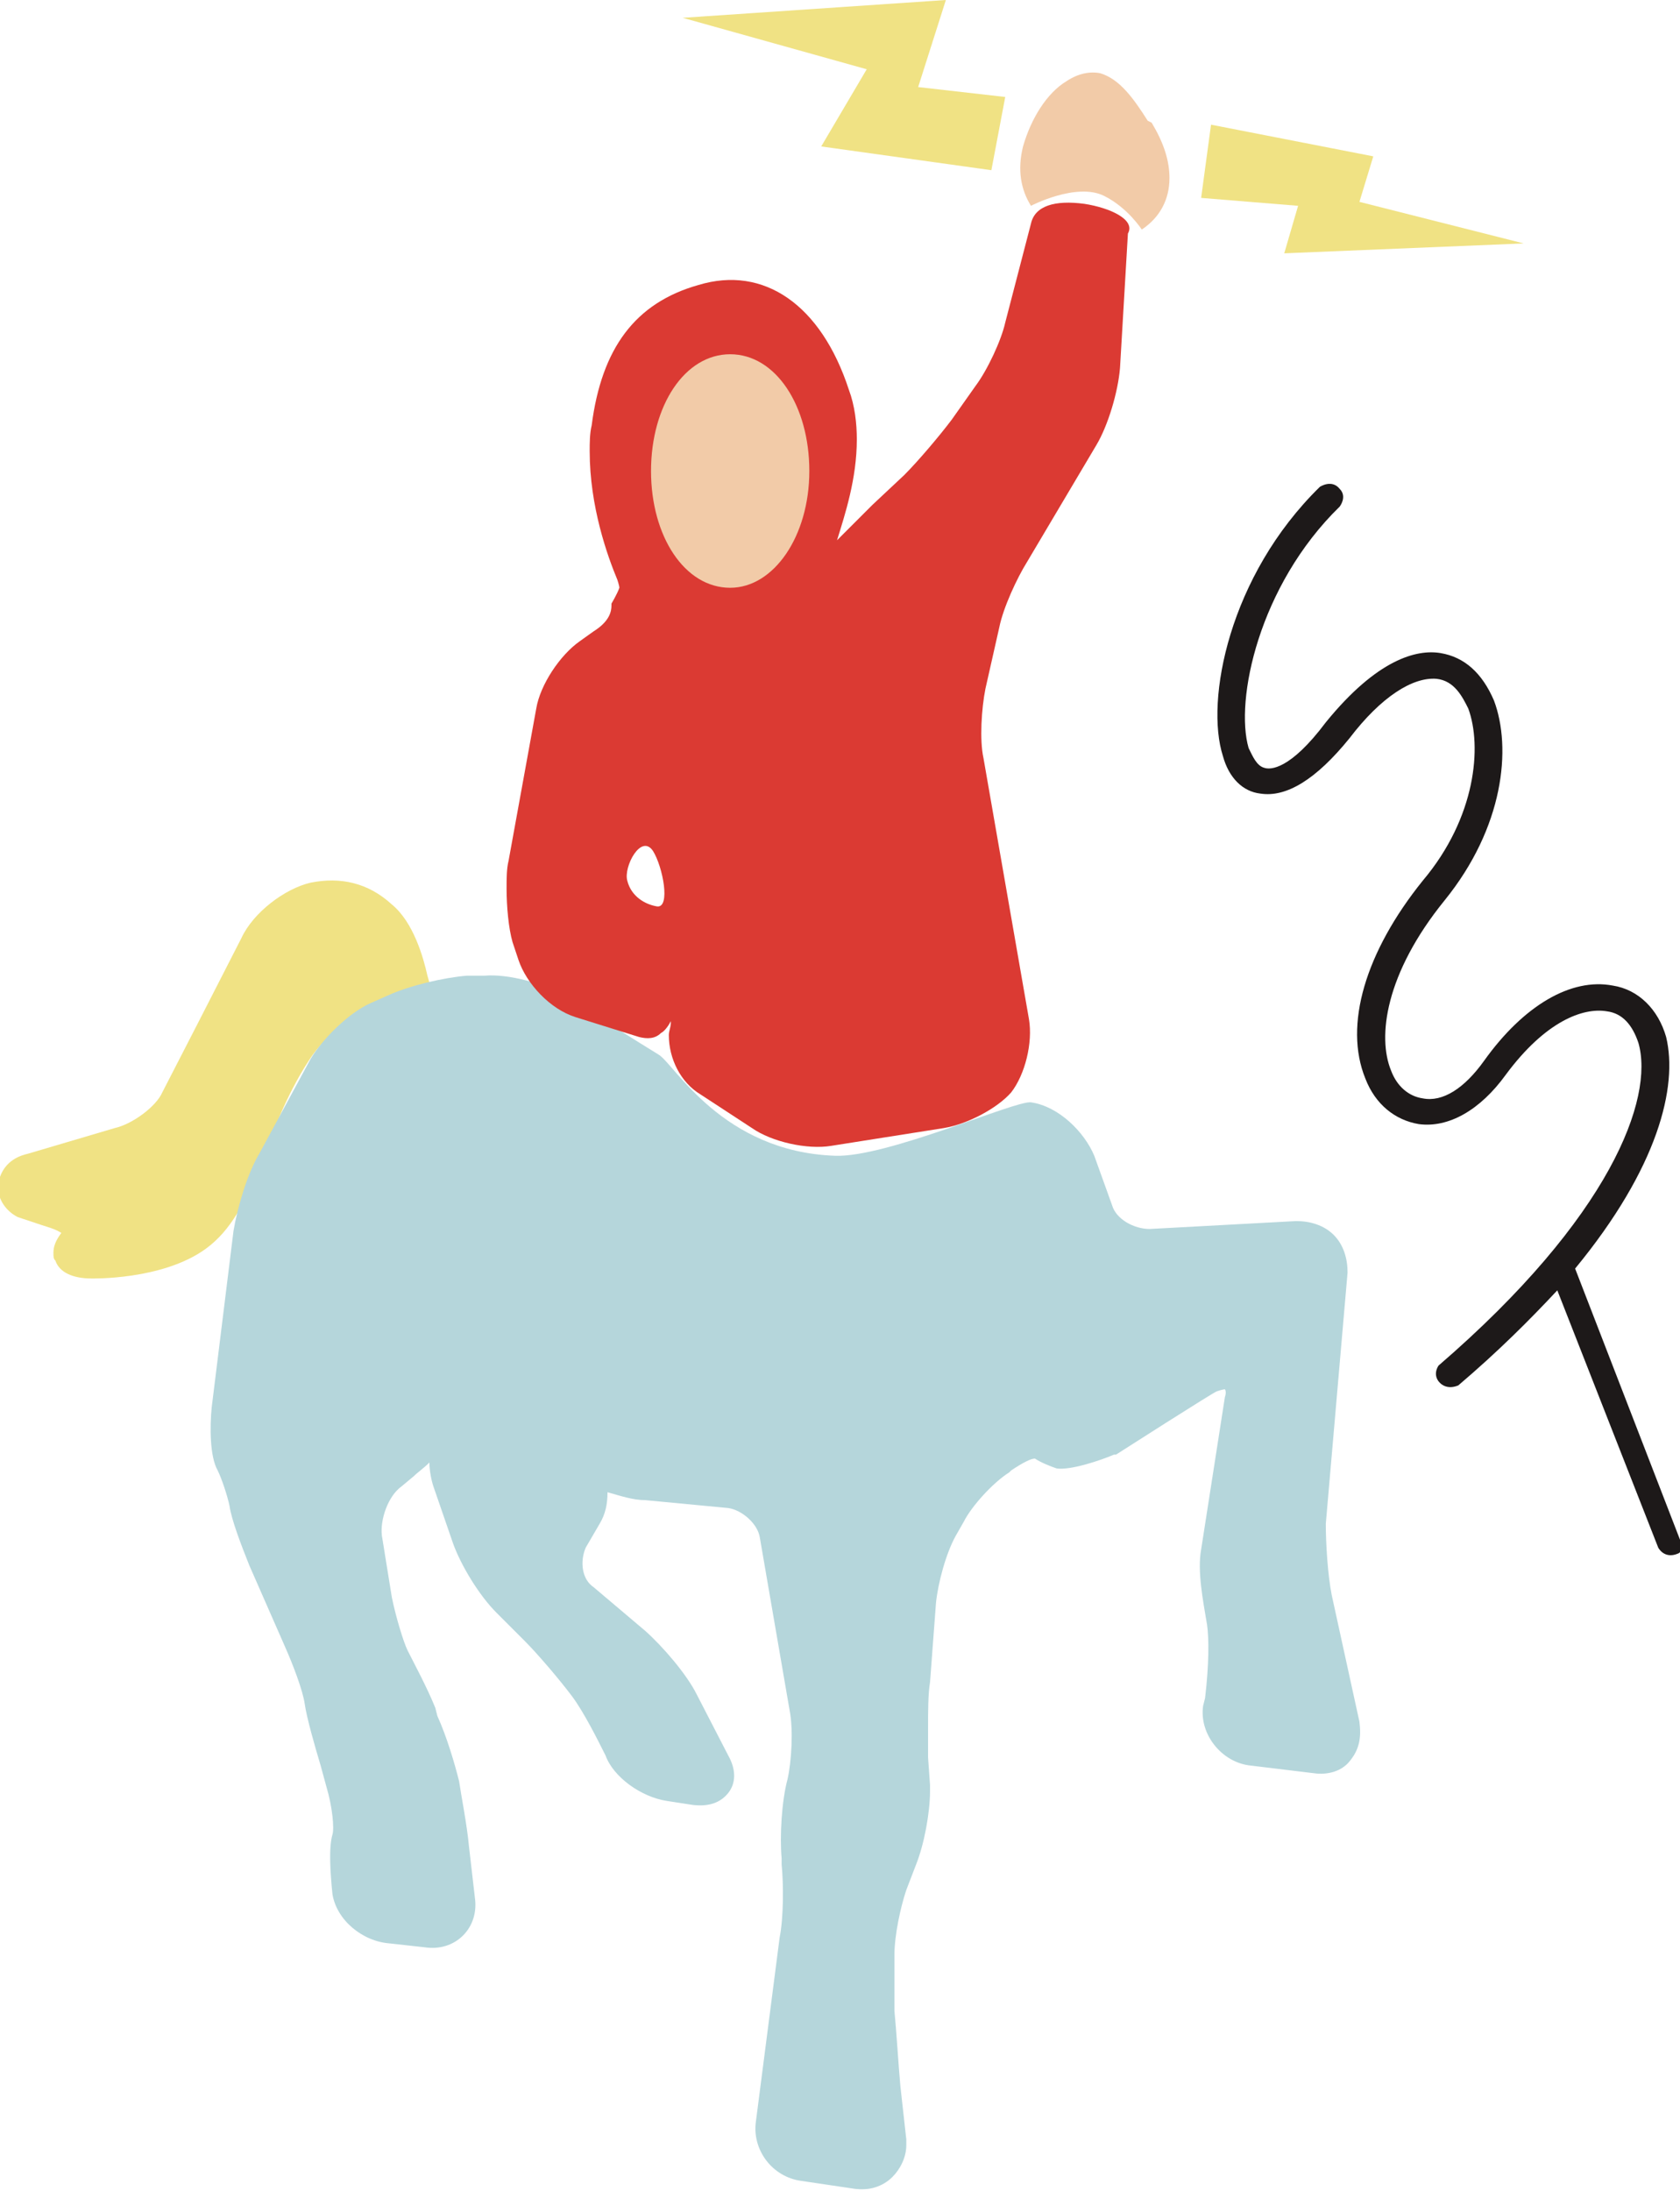 <?xml version="1.0" encoding="utf-8"?>
<!-- Generator: Adobe Illustrator 19.0.0, SVG Export Plug-In . SVG Version: 6.00 Build 0)  -->
<!DOCTYPE svg PUBLIC "-//W3C//DTD SVG 1.1//EN" "http://www.w3.org/Graphics/SVG/1.1/DTD/svg11.dtd">
<svg version="1.1" id="レイヤー_1" xmlns="http://www.w3.org/2000/svg" xmlns:xlink="http://www.w3.org/1999/xlink" x="0px"
	 y="0px" viewBox="0 0 84.9 110.7" enable-background="new 0 0 84.9 110.7" xml:space="preserve">
<g>
	<g opacity="0.9">
		<g>
			<path id="XMLID_9_" fill="#EEDF77" d="M15.7,44.6c-1.3,0.3-2.9,1.5-3.5,2.8L10,51.7l-1.8,3.5c-0.3,0.7-1.5,1.6-2.4,1.8l-4.4,1.3
				c-0.9,0.2-1.4,0.8-1.5,1.6c0,0,0,0.1,0,0.1c0,0.6,0.4,1.2,1,1.5l1.2,0.4c0.3,0.1,0.7,0.2,1,0.4c-0.3,0.4-0.4,0.7-0.4,1
				c0,0.2,0,0.3,0.1,0.4c0.2,0.6,0.9,0.9,1.8,0.9c0,0,3.6,0.1,5.8-1.5c2.6-1.9,2.8-5.8,5.2-9.5c1.9-3,6.2-3.6,6.2-3.6l-0.2-0.7
				c-0.2-0.9-0.7-2.7-1.8-3.6C18.6,44.6,17.2,44.3,15.7,44.6"/>
			<path id="XMLID_8_" fill="#ADD1D7" d="M68.7,87l-1.4-6.4c-0.2-1-0.3-2.6-0.3-3.6c0,0,1.1-12.7,1.1-12.7c0-0.7-0.2-1.4-0.7-1.9
				c-0.5-0.5-1.2-0.7-1.9-0.7l-7.4,0.4c-0.8,0-1.7-0.5-1.9-1.2l-0.9-2.5c-0.5-1.2-1.8-2.5-3.2-2.7c-0.8-0.1-7.3,2.8-9.9,2.7
				c-5.7-0.2-8.1-4.6-8.9-5.1c-0.5-0.3-4.8-3-4.8-3c-1-0.6-2.8-1.1-4-1l-0.9,0c-1.2,0.1-2.9,0.5-4,1l-0.9,0.4
				c-1.1,0.5-2.4,1.8-3,2.8l-2.6,4.8c-0.6,1-1.1,2.7-1.3,3.9l-1.1,8.9c-0.1,1-0.1,2.5,0.3,3.2c0.2,0.4,0.5,1.3,0.6,1.8
				c0.1,0.7,0.6,2,1,3l1.8,4.1c0.4,0.9,0.9,2.2,1,2.9c0.1,0.7,0.5,2.1,0.8,3.1l0.3,1.1c0.3,1,0.4,2.1,0.3,2.4c-0.2,0.7-0.1,2,0,3
				c0.2,1.3,1.5,2.4,2.9,2.5l1.8,0.2c0.7,0.1,1.4-0.1,1.9-0.6c0.5-0.5,0.7-1.2,0.6-1.9c0,0-0.3-2.6-0.3-2.6
				c-0.1-1.1-0.4-2.6-0.5-3.3c-0.2-0.8-0.6-2.2-1.1-3.3L22,86.3c-0.4-1-1.1-2.3-1.4-2.9c-0.2-0.4-0.6-1.7-0.8-2.7l-0.5-3.1
				c-0.1-0.8,0.3-2,1-2.5l0.6-0.5c0.2-0.2,0.5-0.4,0.8-0.7c0,0.4,0.1,0.9,0.2,1.2l1,2.9c0.4,1.1,1.3,2.6,2.2,3.5l1.4,1.4
				c0.7,0.7,1.8,2,2.4,2.8c0.6,0.8,1.3,2.2,1.7,3c0.4,1.1,1.8,2.1,3.1,2.3l1.3,0.2c0.8,0.1,1.4-0.1,1.8-0.6c0.4-0.5,0.4-1.2,0-1.9
				l-1.6-3.1c-0.5-1-1.7-2.4-2.6-3.2L30,80.2c-0.6-0.4-0.7-1.3-0.4-2l0.7-1.2c0.3-0.5,0.4-1,0.4-1.6c0.7,0.2,1.3,0.4,1.9,0.4
				l4.2,0.4c0.7,0.1,1.5,0.8,1.6,1.5l1.5,8.7c0.2,1,0.1,2.6-0.1,3.5c-0.3,1.1-0.4,2.9-0.3,4l0,0.3c0.1,1,0.1,2.7-0.1,3.7l-1.2,9.3
				c-0.2,1.4,0.8,2.8,2.3,3l2.7,0.4c0.7,0.1,1.4-0.1,1.9-0.6c0.4-0.4,0.7-1,0.7-1.6c0-0.1,0-0.2,0-0.3l-0.3-2.7
				c-0.1-1.1-0.2-2.8-0.3-3.8L45.2,99c0-0.1,0-0.1,0-0.2c0-1,0.3-2.4,0.6-3.3l0.5-1.3c0.4-1,0.7-2.6,0.7-3.7c0-0.1,0-0.2,0-0.3
				l-0.1-1.4c0-0.4,0-1,0-1.5c0-0.8,0-1.7,0.1-2.3l0.3-4c0.1-1,0.5-2.5,1-3.4c0,0,0.4-0.7,0.4-0.7c0.4-0.8,1.5-2,2.3-2.5l0.1-0.1
				c0.6-0.4,1-0.6,1.2-0.6c0.3,0.2,0.8,0.4,1.1,0.5c0.7,0.1,2.2-0.4,2.9-0.7l0.1,0c0,0,5-3.2,5.1-3.2c0.3-0.1,0.4-0.1,0.4-0.1
				c0,0,0.1,0.1,0,0.4c0,0-1.2,7.7-1.2,7.7c-0.2,1.1,0.1,2.6,0.3,3.8c0.1,0.7,0.1,2-0.1,3.7l-0.1,0.4c-0.2,1.4,0.9,2.8,2.3,3
				l3.3,0.4c0.7,0.1,1.4-0.1,1.8-0.6C68.7,88.4,68.8,87.8,68.7,87z"/>
			<path fill="#D7251D" d="M54.8,10.3c-1.5-0.2-2.5,0.1-2.7,1l-1.3,5c-0.2,0.9-0.9,2.4-1.5,3.2l-1.2,1.7c-0.6,0.8-1.7,2.1-2.4,2.8
				l-1.6,1.5c-0.6,0.6-1.3,1.3-1.8,1.8c0.4-1.3,1-3.1,1-5.1c0-0.8-0.1-1.7-0.4-2.5c-1.4-4.3-4.3-6.3-7.6-5.3
				c-3.2,0.9-4.9,3.2-5.4,7.1c-0.1,0.4-0.1,0.9-0.1,1.3c0,2.8,0.9,5.3,1.4,6.5c0,0,0.1,0.3,0.1,0.4c-0.1,0.3-0.4,0.8-0.4,0.8l0,0.1
				c0,0.3-0.1,0.8-0.9,1.3l-0.7,0.5c-1,0.7-2,2.2-2.2,3.4l-1.4,7.7c-0.1,0.4-0.1,0.9-0.1,1.4c0,0.9,0.1,2,0.3,2.7l0.3,0.9
				c0.4,1.2,1.6,2.5,2.9,2.9l3.2,1c0.4,0.1,0.8,0.1,1.1-0.2c0.2-0.1,0.4-0.4,0.5-0.6c0,0.1,0,0.1,0,0.1c0,0.2-0.1,0.4-0.1,0.6
				c0,1.2,0.6,2.4,1.6,3l2.6,1.7c1,0.7,2.8,1.1,4,0.9l5.7-0.9c1.2-0.2,2.7-1,3.4-1.8c0.7-0.9,1.1-2.5,0.9-3.7l-2.3-13.2
				c-0.2-0.9-0.1-2.5,0.1-3.5l0.7-3.1c0.2-1,0.9-2.5,1.4-3.3c0,0,3.5-5.9,3.5-5.9c0.6-1,1.1-2.7,1.2-3.9l0.4-6.8
				C57.4,11.1,56.1,10.5,54.8,10.3z M33.2,45.8c-0.6-0.1-1.3-0.5-1.5-1.3c-0.2-0.7,0.7-2.4,1.3-1.5C33.5,43.8,33.9,45.9,33.2,45.8z"
				/>
			<path id="XMLID_5_" fill="#F1C59F" d="M53.9,4.1c-1,0.6-1.8,1.9-2.2,3.3c-0.3,1.2-0.1,2.2,0.4,3c0,0,2.3-1.2,3.7-0.5
				c1.2,0.6,1.9,1.7,1.9,1.7c0.9-0.6,1.4-1.5,1.4-2.6c0-0.9-0.3-1.8-0.9-2.8L58,6.1C57.3,5,56.6,4,55.6,3.7
				C55.1,3.6,54.5,3.7,53.9,4.1"/>
			<polygon id="XMLID_4_" fill="#EEDF77" points="61.2,6.3 60.7,10 65.6,10.4 64.9,12.8 77,12.3 68.7,10.2 69.4,7.9 			"/>
			<polygon id="XMLID_3_" fill="#EEDF77" points="50.1,8.6 41.5,7.4 43.8,3.5 34.5,0.9 47.8,0 46.4,4.4 50.8,4.9 			"/>
			<path id="XMLID_2_" fill="#040000" d="M84.9,77.8l-5.3-13.7c4.2-5.1,5.2-9.2,4.6-11.7c-0.4-1.4-1.4-2.4-2.7-2.6
				c-2.1-0.4-4.5,1-6.5,3.8c-1,1.4-2.1,2.1-3.1,1.9c-0.7-0.1-1.3-0.6-1.6-1.4c-0.7-1.7-0.3-4.9,2.7-8.6c3-3.7,3.4-7.7,2.5-10.1
				C74.9,34,74,33.2,72.8,33c-1.2-0.2-3.2,0.3-5.8,3.5c-1.8,2.4-2.8,2.4-3.1,2.3c-0.4-0.1-0.6-0.6-0.8-1c-0.7-2.4,0.5-8.2,4.6-12.2
				c0,0,0.4-0.5,0-0.9c-0.4-0.5-1-0.1-1-0.1c-4.6,4.5-5.8,10.8-4.9,13.6c0.3,1.1,1,1.8,1.9,1.9c1.3,0.2,2.8-0.7,4.5-2.8
				c1.6-2.1,3.2-3.1,4.4-3c0.9,0.1,1.3,0.9,1.6,1.5c0.7,1.9,0.4,5.5-2.3,8.7c-2.9,3.6-4,7.3-2.9,10c0.5,1.3,1.5,2.1,2.7,2.3
				c1.5,0.2,3.1-0.7,4.4-2.5c2-2.7,3.9-3.4,5.1-3.2c0.8,0.1,1.3,0.7,1.6,1.6c0.8,2.8-1.4,8.8-10.1,16.3c0,0-0.3,0.4,0,0.8
				c0.4,0.5,1,0.2,1,0.2c2-1.7,3.6-3.3,5-4.8l5.1,13c0,0,0.3,0.6,1,0.3C85.1,78.4,84.9,77.8,84.9,77.8z"/>
			<path fill="#F1C59F" d="M32.9,23.8c0,3.3,1.7,5.9,4,5.9c2.2,0,4-2.6,4-5.9c0-3.3-1.7-5.9-4-5.9C34.6,17.9,32.9,20.5,32.9,23.8"/>
		</g>
	</g>
</g>
</svg>
